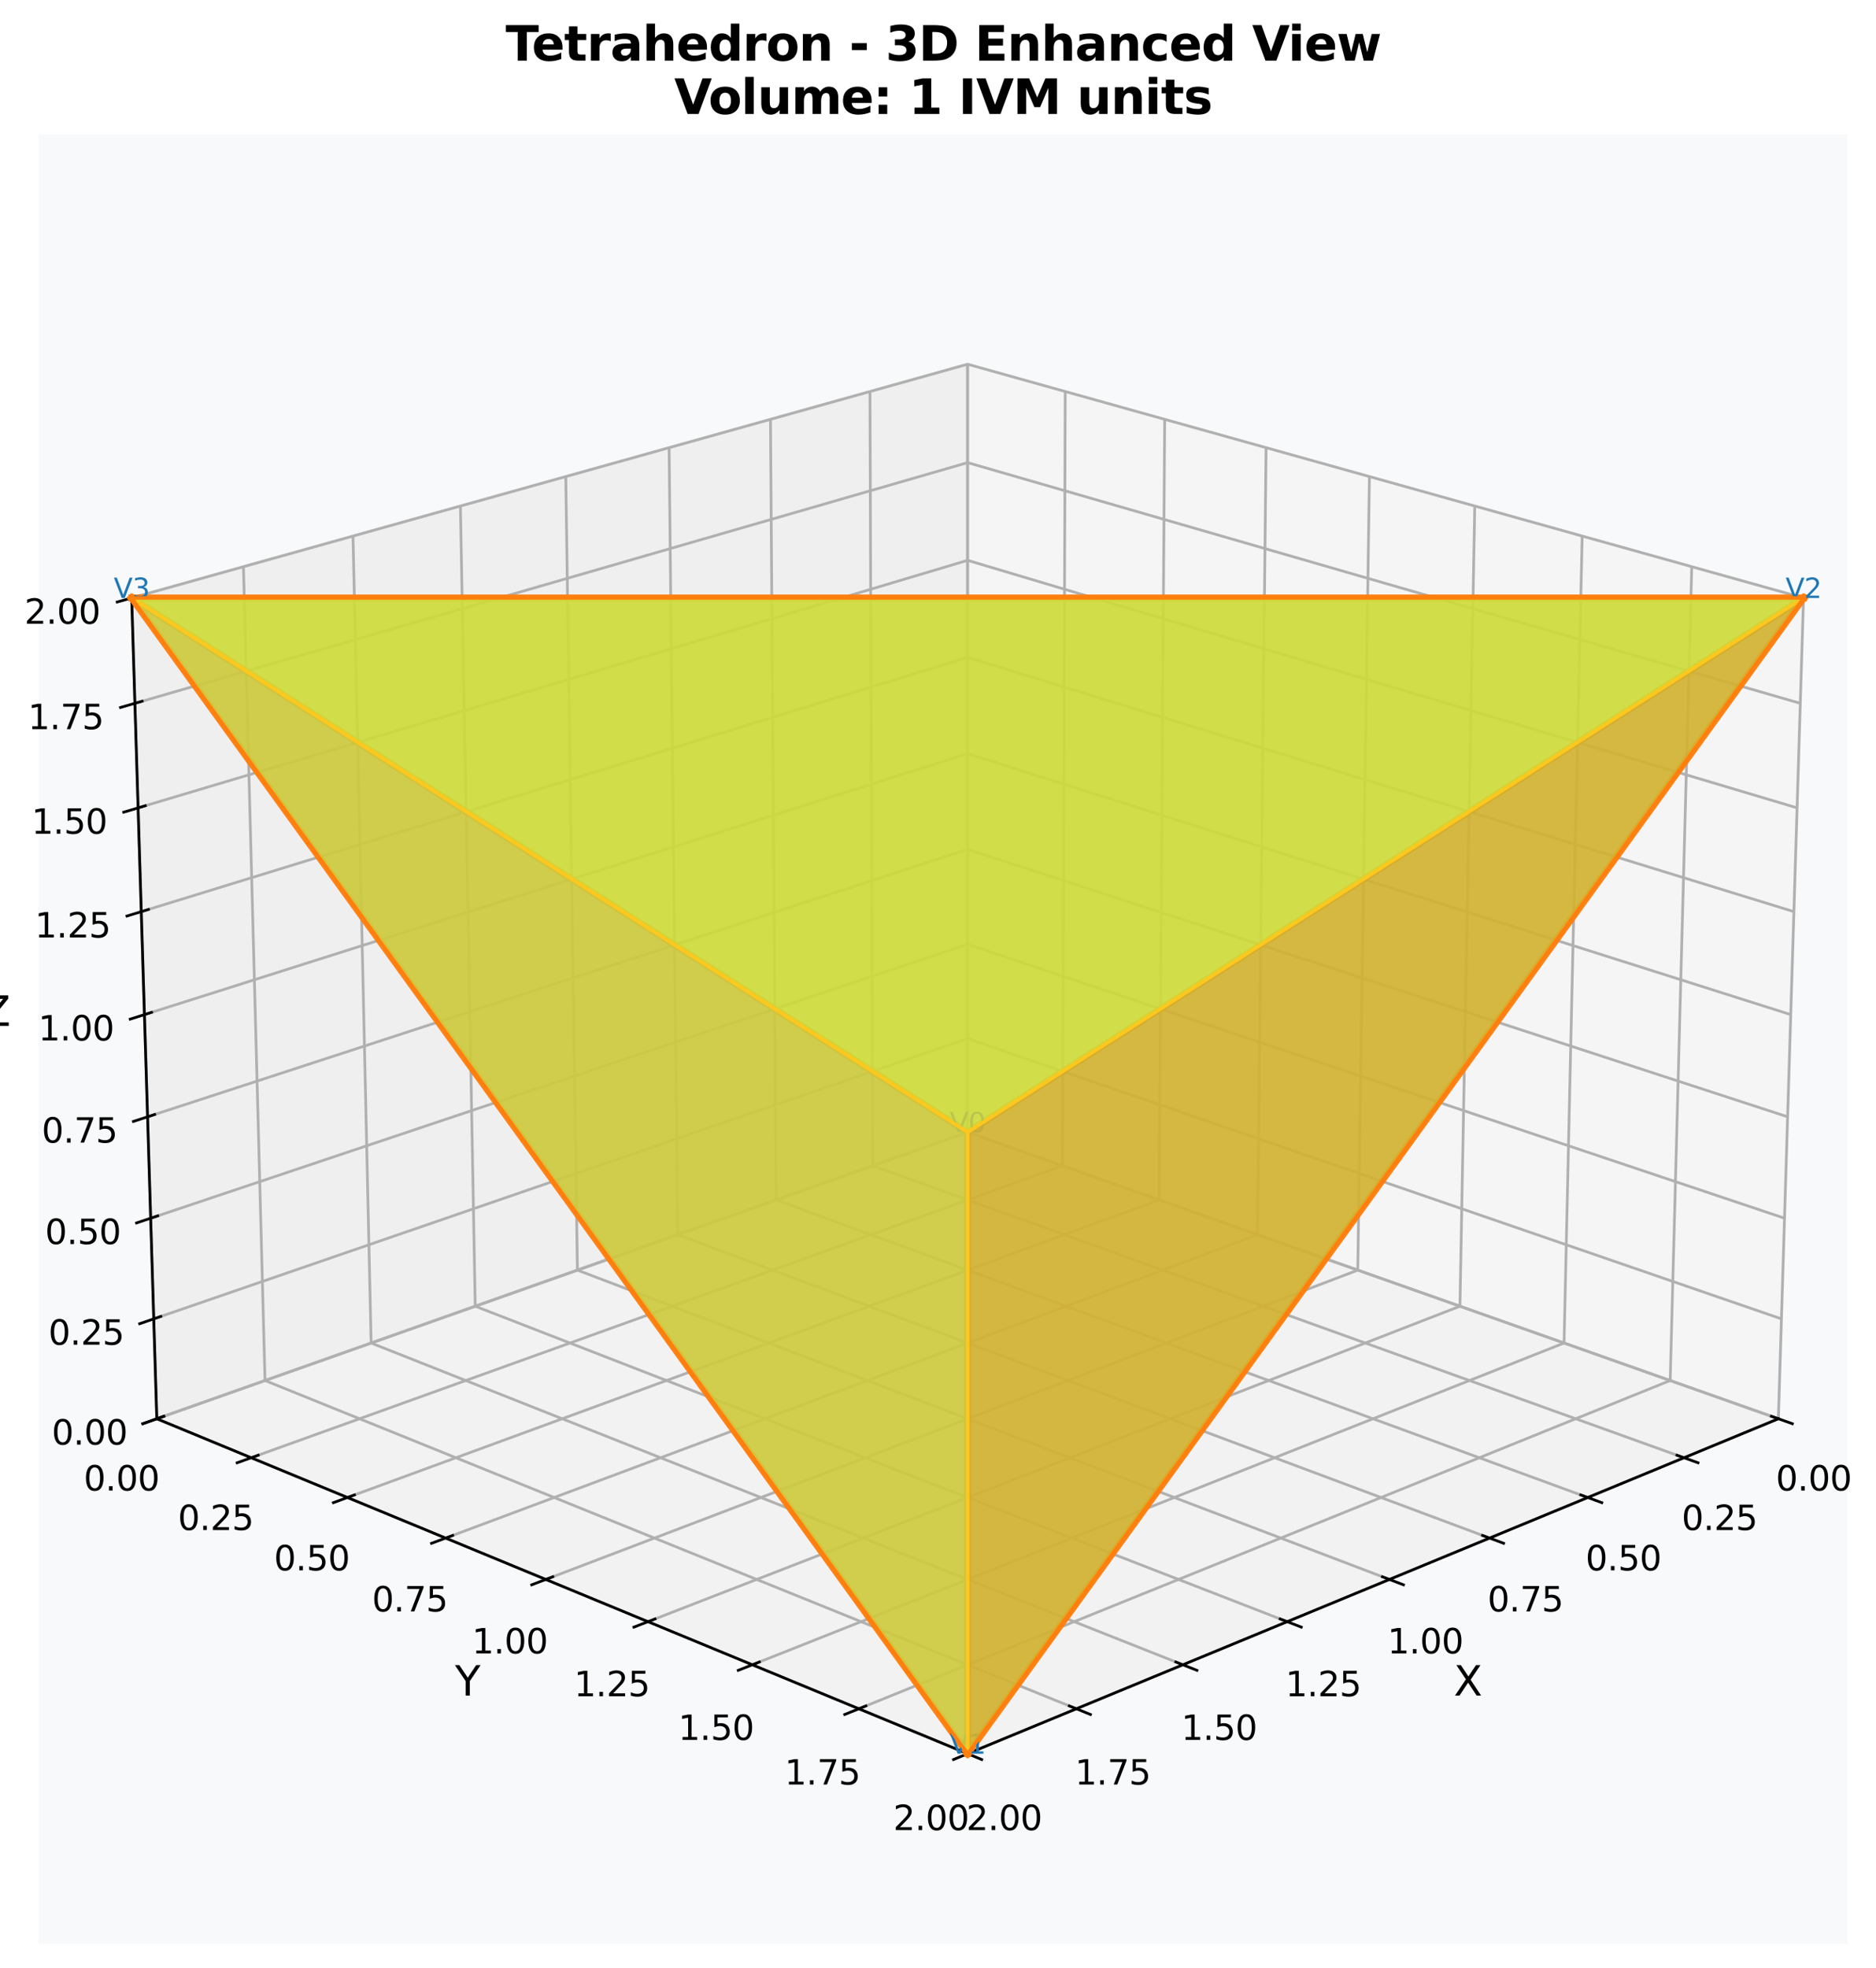 <?xml version="1.0" encoding="utf-8" standalone="no"?>
<!DOCTYPE svg PUBLIC "-//W3C//DTD SVG 1.1//EN"
  "http://www.w3.org/Graphics/SVG/1.1/DTD/svg11.dtd">
<svg xmlns:xlink="http://www.w3.org/1999/xlink" width="551.923pt" height="578.939pt" viewBox="0 0 551.923 578.939" xmlns="http://www.w3.org/2000/svg" version="1.1">
 <defs>
  <style type="text/css">*{stroke-linejoin: round; stroke-linecap: butt}</style>
 </defs>
 <g id="figure_1">
  <g id="patch_1">
   <path d="M 0 578.939 
L 551.923 578.939 
L 551.923 0 
L 0 0 
z
" style="fill: #ffffff"/>
  </g>
  <g id="patch_2">
   <path d="M 11.364 571.739 
L 543.588 571.739 
L 543.588 39.515 
L 11.364 39.515 
z
" style="fill: #f8f9fa"/>
  </g>
  <g id="pane3d_1">
   <g id="patch_3">
    <path d="M 284.668 333.028 
L 523.2 417.307 
L 530.597 175.876 
L 284.668 107.131 
" style="fill: #f2f2f2; opacity: 0.5; stroke: #f2f2f2; stroke-linejoin: miter"/>
   </g>
  </g>
  <g id="pane3d_2">
   <g id="patch_4">
    <path d="M 284.668 333.028 
L 46.135 417.307 
L 38.738 175.876 
L 284.668 107.131 
" style="fill: #e6e6e6; opacity: 0.5; stroke: #e6e6e6; stroke-linejoin: miter"/>
   </g>
  </g>
  <g id="pane3d_3">
   <g id="patch_5">
    <path d="M 284.668 333.028 
L 46.135 417.307 
L 284.668 515.827 
L 523.2 417.307 
" style="fill: #ececec; opacity: 0.5; stroke: #ececec; stroke-linejoin: miter"/>
   </g>
  </g>
  <g id="grid3d_1">
   <g id="Line3DCollection_1">
    <path d="M 523.2 417.307 
L 284.668 333.028 
L 284.668 107.131 
" style="fill: none; stroke: #b0b0b0; stroke-width: 0.8"/>
    <path d="M 495.436 428.774 
L 256.754 342.891 
L 255.945 115.16 
" style="fill: none; stroke: #b0b0b0; stroke-width: 0.8"/>
    <path d="M 467.121 440.469 
L 228.327 352.935 
L 226.679 123.34 
" style="fill: none; stroke: #b0b0b0; stroke-width: 0.8"/>
    <path d="M 438.237 452.399 
L 199.372 363.165 
L 196.853 131.678 
" style="fill: none; stroke: #b0b0b0; stroke-width: 0.8"/>
    <path d="M 408.769 464.57 
L 169.874 373.587 
L 166.451 140.176 
" style="fill: none; stroke: #b0b0b0; stroke-width: 0.8"/>
    <path d="M 378.696 476.991 
L 139.817 384.207 
L 135.457 148.84 
" style="fill: none; stroke: #b0b0b0; stroke-width: 0.8"/>
    <path d="M 348.002 489.668 
L 109.187 395.029 
L 103.852 157.675 
" style="fill: none; stroke: #b0b0b0; stroke-width: 0.8"/>
    <path d="M 316.666 502.611 
L 77.965 406.06 
L 71.619 166.685 
" style="fill: none; stroke: #b0b0b0; stroke-width: 0.8"/>
    <path d="M 284.668 515.827 
L 46.135 417.307 
L 38.738 175.876 
" style="fill: none; stroke: #b0b0b0; stroke-width: 0.8"/>
   </g>
  </g>
  <g id="grid3d_2">
   <g id="Line3DCollection_2">
    <path d="M 284.668 107.131 
L 284.668 333.028 
L 46.135 417.307 
" style="fill: none; stroke: #b0b0b0; stroke-width: 0.8"/>
    <path d="M 313.39 115.16 
L 312.581 342.891 
L 73.899 428.774 
" style="fill: none; stroke: #b0b0b0; stroke-width: 0.8"/>
    <path d="M 342.657 123.34 
L 341.009 352.935 
L 102.215 440.469 
" style="fill: none; stroke: #b0b0b0; stroke-width: 0.8"/>
    <path d="M 372.483 131.678 
L 369.964 363.165 
L 131.098 452.399 
" style="fill: none; stroke: #b0b0b0; stroke-width: 0.8"/>
    <path d="M 402.884 140.176 
L 399.462 373.587 
L 160.567 464.57 
" style="fill: none; stroke: #b0b0b0; stroke-width: 0.8"/>
    <path d="M 433.879 148.84 
L 429.518 384.207 
L 190.639 476.991 
" style="fill: none; stroke: #b0b0b0; stroke-width: 0.8"/>
    <path d="M 465.484 157.675 
L 460.149 395.029 
L 221.334 489.668 
" style="fill: none; stroke: #b0b0b0; stroke-width: 0.8"/>
    <path d="M 497.717 166.685 
L 491.371 406.06 
L 252.67 502.611 
" style="fill: none; stroke: #b0b0b0; stroke-width: 0.8"/>
    <path d="M 530.597 175.876 
L 523.2 417.307 
L 284.668 515.827 
" style="fill: none; stroke: #b0b0b0; stroke-width: 0.8"/>
   </g>
  </g>
  <g id="grid3d_3">
   <g id="Line3DCollection_3">
    <path d="M 46.135 417.307 
L 284.668 333.028 
L 523.2 417.307 
" style="fill: none; stroke: #b0b0b0; stroke-width: 0.8"/>
    <path d="M 45.235 387.925 
L 284.668 305.483 
L 524.1 387.925 
" style="fill: none; stroke: #b0b0b0; stroke-width: 0.8"/>
    <path d="M 44.328 358.321 
L 284.668 277.744 
L 525.007 358.321 
" style="fill: none; stroke: #b0b0b0; stroke-width: 0.8"/>
    <path d="M 43.414 328.492 
L 284.668 249.81 
L 525.921 328.492 
" style="fill: none; stroke: #b0b0b0; stroke-width: 0.8"/>
    <path d="M 42.493 298.435 
L 284.668 221.678 
L 526.842 298.435 
" style="fill: none; stroke: #b0b0b0; stroke-width: 0.8"/>
    <path d="M 41.565 268.147 
L 284.668 193.346 
L 527.77 268.147 
" style="fill: none; stroke: #b0b0b0; stroke-width: 0.8"/>
    <path d="M 40.63 237.627 
L 284.668 164.812 
L 528.705 237.627 
" style="fill: none; stroke: #b0b0b0; stroke-width: 0.8"/>
    <path d="M 39.688 206.871 
L 284.668 136.075 
L 529.648 206.871 
" style="fill: none; stroke: #b0b0b0; stroke-width: 0.8"/>
    <path d="M 38.738 175.876 
L 284.668 107.131 
L 530.597 175.876 
" style="fill: none; stroke: #b0b0b0; stroke-width: 0.8"/>
   </g>
  </g>
  <g id="axis3d_1">
   <g id="line2d_1">
    <path d="M 523.2 417.307 
L 284.668 515.827 
" style="fill: none; stroke: #000000; stroke-width: 0.8; stroke-linecap: square"/>
   </g>
   <g id="xtick_1">
    <g id="line2d_2">
     <path d="M 521.145 416.58 
L 527.319 418.762 
" style="fill: none; stroke: #000000; stroke-width: 0.8; stroke-linecap: square"/>
    </g>
    <g id="text_1">
     <!-- 0.00 -->
     <g transform="translate(522.457 438.415) scale(0.1 -0.1)">
      <defs>
       <path id="DejaVuSans-30" d="M 2034 4250 
Q 1547 4250 1301 3770 
Q 1056 3291 1056 2328 
Q 1056 1369 1301 889 
Q 1547 409 2034 409 
Q 2525 409 2770 889 
Q 3016 1369 3016 2328 
Q 3016 3291 2770 3770 
Q 2525 4250 2034 4250 
z
M 2034 4750 
Q 2819 4750 3233 4129 
Q 3647 3509 3647 2328 
Q 3647 1150 3233 529 
Q 2819 -91 2034 -91 
Q 1250 -91 836 529 
Q 422 1150 422 2328 
Q 422 3509 836 4129 
Q 1250 4750 2034 4750 
z
" transform="scale(0.016)"/>
       <path id="DejaVuSans-2e" d="M 684 794 
L 1344 794 
L 1344 0 
L 684 0 
L 684 794 
z
" transform="scale(0.016)"/>
      </defs>
      <use xlink:href="#DejaVuSans-30"/>
      <use xlink:href="#DejaVuSans-2e" transform="translate(63.623 0)"/>
      <use xlink:href="#DejaVuSans-30" transform="translate(95.41 0)"/>
      <use xlink:href="#DejaVuSans-30" transform="translate(159.033 0)"/>
     </g>
    </g>
   </g>
   <g id="xtick_2">
    <g id="line2d_3">
     <path d="M 493.378 428.033 
L 499.561 430.258 
" style="fill: none; stroke: #000000; stroke-width: 0.8; stroke-linecap: square"/>
    </g>
    <g id="text_2">
     <!-- 0.25 -->
     <g transform="translate(494.74 450.039) scale(0.1 -0.1)">
      <defs>
       <path id="DejaVuSans-32" d="M 1228 531 
L 3431 531 
L 3431 0 
L 469 0 
L 469 531 
Q 828 903 1448 1529 
Q 2069 2156 2228 2338 
Q 2531 2678 2651 2914 
Q 2772 3150 2772 3378 
Q 2772 3750 2511 3984 
Q 2250 4219 1831 4219 
Q 1534 4219 1204 4116 
Q 875 4013 500 3803 
L 500 4441 
Q 881 4594 1212 4672 
Q 1544 4750 1819 4750 
Q 2544 4750 2975 4387 
Q 3406 4025 3406 3419 
Q 3406 3131 3298 2873 
Q 3191 2616 2906 2266 
Q 2828 2175 2409 1742 
Q 1991 1309 1228 531 
z
" transform="scale(0.016)"/>
       <path id="DejaVuSans-35" d="M 691 4666 
L 3169 4666 
L 3169 4134 
L 1269 4134 
L 1269 2991 
Q 1406 3038 1543 3061 
Q 1681 3084 1819 3084 
Q 2600 3084 3056 2656 
Q 3513 2228 3513 1497 
Q 3513 744 3044 326 
Q 2575 -91 1722 -91 
Q 1428 -91 1123 -41 
Q 819 9 494 109 
L 494 744 
Q 775 591 1075 516 
Q 1375 441 1709 441 
Q 2250 441 2565 725 
Q 2881 1009 2881 1497 
Q 2881 1984 2565 2268 
Q 2250 2553 1709 2553 
Q 1456 2553 1204 2497 
Q 953 2441 691 2322 
L 691 4666 
z
" transform="scale(0.016)"/>
      </defs>
      <use xlink:href="#DejaVuSans-30"/>
      <use xlink:href="#DejaVuSans-2e" transform="translate(63.623 0)"/>
      <use xlink:href="#DejaVuSans-32" transform="translate(95.41 0)"/>
      <use xlink:href="#DejaVuSans-35" transform="translate(159.033 0)"/>
     </g>
    </g>
   </g>
   <g id="xtick_3">
    <g id="line2d_4">
     <path d="M 465.06 439.713 
L 471.251 441.983 
" style="fill: none; stroke: #000000; stroke-width: 0.8; stroke-linecap: square"/>
    </g>
    <g id="text_3">
     <!-- 0.50 -->
     <g transform="translate(466.471 461.894) scale(0.1 -0.1)">
      <use xlink:href="#DejaVuSans-30"/>
      <use xlink:href="#DejaVuSans-2e" transform="translate(63.623 0)"/>
      <use xlink:href="#DejaVuSans-35" transform="translate(95.41 0)"/>
      <use xlink:href="#DejaVuSans-30" transform="translate(159.033 0)"/>
     </g>
    </g>
   </g>
   <g id="xtick_4">
    <g id="line2d_5">
     <path d="M 436.174 451.628 
L 442.371 453.943 
" style="fill: none; stroke: #000000; stroke-width: 0.8; stroke-linecap: square"/>
    </g>
    <g id="text_4">
     <!-- 0.75 -->
     <g transform="translate(437.634 473.987) scale(0.1 -0.1)">
      <defs>
       <path id="DejaVuSans-37" d="M 525 4666 
L 3525 4666 
L 3525 4397 
L 1831 0 
L 1172 0 
L 2766 4134 
L 525 4134 
L 525 4666 
z
" transform="scale(0.016)"/>
      </defs>
      <use xlink:href="#DejaVuSans-30"/>
      <use xlink:href="#DejaVuSans-2e" transform="translate(63.623 0)"/>
      <use xlink:href="#DejaVuSans-37" transform="translate(95.41 0)"/>
      <use xlink:href="#DejaVuSans-35" transform="translate(159.033 0)"/>
     </g>
    </g>
   </g>
   <g id="xtick_5">
    <g id="line2d_6">
     <path d="M 406.704 463.784 
L 412.906 466.146 
" style="fill: none; stroke: #000000; stroke-width: 0.8; stroke-linecap: square"/>
    </g>
    <g id="text_5">
     <!-- 1.00 -->
     <g transform="translate(408.211 486.325) scale(0.1 -0.1)">
      <defs>
       <path id="DejaVuSans-31" d="M 794 531 
L 1825 531 
L 1825 4091 
L 703 3866 
L 703 4441 
L 1819 4666 
L 2450 4666 
L 2450 531 
L 3481 531 
L 3481 0 
L 794 0 
L 794 531 
z
" transform="scale(0.016)"/>
      </defs>
      <use xlink:href="#DejaVuSans-31"/>
      <use xlink:href="#DejaVuSans-2e" transform="translate(63.623 0)"/>
      <use xlink:href="#DejaVuSans-30" transform="translate(95.41 0)"/>
      <use xlink:href="#DejaVuSans-30" transform="translate(159.033 0)"/>
     </g>
    </g>
   </g>
   <g id="xtick_6">
    <g id="line2d_7">
     <path d="M 376.63 476.188 
L 382.837 478.599 
" style="fill: none; stroke: #000000; stroke-width: 0.8; stroke-linecap: square"/>
    </g>
    <g id="text_6">
     <!-- 1.25 -->
     <g transform="translate(378.184 498.917) scale(0.1 -0.1)">
      <use xlink:href="#DejaVuSans-31"/>
      <use xlink:href="#DejaVuSans-2e" transform="translate(63.623 0)"/>
      <use xlink:href="#DejaVuSans-32" transform="translate(95.41 0)"/>
      <use xlink:href="#DejaVuSans-35" transform="translate(159.033 0)"/>
     </g>
    </g>
   </g>
   <g id="xtick_7">
    <g id="line2d_8">
     <path d="M 345.935 488.849 
L 352.145 491.31 
" style="fill: none; stroke: #000000; stroke-width: 0.8; stroke-linecap: square"/>
    </g>
    <g id="text_7">
     <!-- 1.50 -->
     <g transform="translate(347.535 511.77) scale(0.1 -0.1)">
      <use xlink:href="#DejaVuSans-31"/>
      <use xlink:href="#DejaVuSans-2e" transform="translate(63.623 0)"/>
      <use xlink:href="#DejaVuSans-35" transform="translate(95.41 0)"/>
      <use xlink:href="#DejaVuSans-30" transform="translate(159.033 0)"/>
     </g>
    </g>
   </g>
   <g id="xtick_8">
    <g id="line2d_9">
     <path d="M 314.598 501.775 
L 320.81 504.287 
" style="fill: none; stroke: #000000; stroke-width: 0.8; stroke-linecap: square"/>
    </g>
    <g id="text_8">
     <!-- 1.75 -->
     <g transform="translate(316.244 524.893) scale(0.1 -0.1)">
      <use xlink:href="#DejaVuSans-31"/>
      <use xlink:href="#DejaVuSans-2e" transform="translate(63.623 0)"/>
      <use xlink:href="#DejaVuSans-37" transform="translate(95.41 0)"/>
      <use xlink:href="#DejaVuSans-35" transform="translate(159.033 0)"/>
     </g>
    </g>
   </g>
   <g id="xtick_9">
    <g id="line2d_10">
     <path d="M 282.6 514.973 
L 288.812 517.539 
" style="fill: none; stroke: #000000; stroke-width: 0.8; stroke-linecap: square"/>
    </g>
    <g id="text_9">
     <!-- 2.00 -->
     <g transform="translate(284.29 538.293) scale(0.1 -0.1)">
      <use xlink:href="#DejaVuSans-32"/>
      <use xlink:href="#DejaVuSans-2e" transform="translate(63.623 0)"/>
      <use xlink:href="#DejaVuSans-30" transform="translate(95.41 0)"/>
      <use xlink:href="#DejaVuSans-30" transform="translate(159.033 0)"/>
     </g>
    </g>
   </g>
   <g id="text_10">
    <!-- X -->
    <g transform="translate(427.704 498.732) scale(0.12 -0.12)">
     <defs>
      <path id="DejaVuSans-58" d="M 403 4666 
L 1081 4666 
L 2241 2931 
L 3406 4666 
L 4084 4666 
L 2584 2425 
L 4184 0 
L 3506 0 
L 2194 1984 
L 872 0 
L 191 0 
L 1856 2491 
L 403 4666 
z
" transform="scale(0.016)"/>
     </defs>
     <use xlink:href="#DejaVuSans-58"/>
    </g>
   </g>
  </g>
  <g id="axis3d_2">
   <g id="line2d_11">
    <path d="M 46.135 417.307 
L 284.668 515.827 
" style="fill: none; stroke: #000000; stroke-width: 0.8; stroke-linecap: square"/>
   </g>
   <g id="xtick_10">
    <g id="line2d_12">
     <path d="M 48.191 416.58 
L 42.016 418.762 
" style="fill: none; stroke: #000000; stroke-width: 0.8; stroke-linecap: square"/>
    </g>
    <g id="text_11">
     <!-- 0.00 -->
     <g transform="translate(24.613 438.415) scale(0.1 -0.1)">
      <use xlink:href="#DejaVuSans-30"/>
      <use xlink:href="#DejaVuSans-2e" transform="translate(63.623 0)"/>
      <use xlink:href="#DejaVuSans-30" transform="translate(95.41 0)"/>
      <use xlink:href="#DejaVuSans-30" transform="translate(159.033 0)"/>
     </g>
    </g>
   </g>
   <g id="xtick_11">
    <g id="line2d_13">
     <path d="M 75.958 428.033 
L 69.775 430.258 
" style="fill: none; stroke: #000000; stroke-width: 0.8; stroke-linecap: square"/>
    </g>
    <g id="text_12">
     <!-- 0.25 -->
     <g transform="translate(52.33 450.039) scale(0.1 -0.1)">
      <use xlink:href="#DejaVuSans-30"/>
      <use xlink:href="#DejaVuSans-2e" transform="translate(63.623 0)"/>
      <use xlink:href="#DejaVuSans-32" transform="translate(95.41 0)"/>
      <use xlink:href="#DejaVuSans-35" transform="translate(159.033 0)"/>
     </g>
    </g>
   </g>
   <g id="xtick_12">
    <g id="line2d_14">
     <path d="M 104.275 439.713 
L 98.085 441.983 
" style="fill: none; stroke: #000000; stroke-width: 0.8; stroke-linecap: square"/>
    </g>
    <g id="text_13">
     <!-- 0.50 -->
     <g transform="translate(80.599 461.894) scale(0.1 -0.1)">
      <use xlink:href="#DejaVuSans-30"/>
      <use xlink:href="#DejaVuSans-2e" transform="translate(63.623 0)"/>
      <use xlink:href="#DejaVuSans-35" transform="translate(95.41 0)"/>
      <use xlink:href="#DejaVuSans-30" transform="translate(159.033 0)"/>
     </g>
    </g>
   </g>
   <g id="xtick_13">
    <g id="line2d_15">
     <path d="M 133.161 451.628 
L 126.964 453.943 
" style="fill: none; stroke: #000000; stroke-width: 0.8; stroke-linecap: square"/>
    </g>
    <g id="text_14">
     <!-- 0.75 -->
     <g transform="translate(109.436 473.987) scale(0.1 -0.1)">
      <use xlink:href="#DejaVuSans-30"/>
      <use xlink:href="#DejaVuSans-2e" transform="translate(63.623 0)"/>
      <use xlink:href="#DejaVuSans-37" transform="translate(95.41 0)"/>
      <use xlink:href="#DejaVuSans-35" transform="translate(159.033 0)"/>
     </g>
    </g>
   </g>
   <g id="xtick_14">
    <g id="line2d_16">
     <path d="M 162.632 463.784 
L 156.429 466.146 
" style="fill: none; stroke: #000000; stroke-width: 0.8; stroke-linecap: square"/>
    </g>
    <g id="text_15">
     <!-- 1.00 -->
     <g transform="translate(138.859 486.325) scale(0.1 -0.1)">
      <use xlink:href="#DejaVuSans-31"/>
      <use xlink:href="#DejaVuSans-2e" transform="translate(63.623 0)"/>
      <use xlink:href="#DejaVuSans-30" transform="translate(95.41 0)"/>
      <use xlink:href="#DejaVuSans-30" transform="translate(159.033 0)"/>
     </g>
    </g>
   </g>
   <g id="xtick_15">
    <g id="line2d_17">
     <path d="M 192.706 476.188 
L 186.499 478.599 
" style="fill: none; stroke: #000000; stroke-width: 0.8; stroke-linecap: square"/>
    </g>
    <g id="text_16">
     <!-- 1.25 -->
     <g transform="translate(168.886 498.917) scale(0.1 -0.1)">
      <use xlink:href="#DejaVuSans-31"/>
      <use xlink:href="#DejaVuSans-2e" transform="translate(63.623 0)"/>
      <use xlink:href="#DejaVuSans-32" transform="translate(95.41 0)"/>
      <use xlink:href="#DejaVuSans-35" transform="translate(159.033 0)"/>
     </g>
    </g>
   </g>
   <g id="xtick_16">
    <g id="line2d_18">
     <path d="M 223.401 488.849 
L 217.191 491.31 
" style="fill: none; stroke: #000000; stroke-width: 0.8; stroke-linecap: square"/>
    </g>
    <g id="text_17">
     <!-- 1.50 -->
     <g transform="translate(199.535 511.77) scale(0.1 -0.1)">
      <use xlink:href="#DejaVuSans-31"/>
      <use xlink:href="#DejaVuSans-2e" transform="translate(63.623 0)"/>
      <use xlink:href="#DejaVuSans-35" transform="translate(95.41 0)"/>
      <use xlink:href="#DejaVuSans-30" transform="translate(159.033 0)"/>
     </g>
    </g>
   </g>
   <g id="xtick_17">
    <g id="line2d_19">
     <path d="M 254.738 501.775 
L 248.526 504.287 
" style="fill: none; stroke: #000000; stroke-width: 0.8; stroke-linecap: square"/>
    </g>
    <g id="text_18">
     <!-- 1.75 -->
     <g transform="translate(230.826 524.893) scale(0.1 -0.1)">
      <use xlink:href="#DejaVuSans-31"/>
      <use xlink:href="#DejaVuSans-2e" transform="translate(63.623 0)"/>
      <use xlink:href="#DejaVuSans-37" transform="translate(95.41 0)"/>
      <use xlink:href="#DejaVuSans-35" transform="translate(159.033 0)"/>
     </g>
    </g>
   </g>
   <g id="xtick_18">
    <g id="line2d_20">
     <path d="M 286.736 514.973 
L 280.523 517.539 
" style="fill: none; stroke: #000000; stroke-width: 0.8; stroke-linecap: square"/>
    </g>
    <g id="text_19">
     <!-- 2.00 -->
     <g transform="translate(262.78 538.293) scale(0.1 -0.1)">
      <use xlink:href="#DejaVuSans-32"/>
      <use xlink:href="#DejaVuSans-2e" transform="translate(63.623 0)"/>
      <use xlink:href="#DejaVuSans-30" transform="translate(95.41 0)"/>
      <use xlink:href="#DejaVuSans-30" transform="translate(159.033 0)"/>
     </g>
    </g>
   </g>
   <g id="text_20">
    <!-- Y -->
    <g transform="translate(133.857 498.732) scale(0.12 -0.12)">
     <defs>
      <path id="DejaVuSans-59" d="M -13 4666 
L 666 4666 
L 1959 2747 
L 3244 4666 
L 3922 4666 
L 2272 2222 
L 2272 0 
L 1638 0 
L 1638 2222 
L -13 4666 
z
" transform="scale(0.016)"/>
     </defs>
     <use xlink:href="#DejaVuSans-59"/>
    </g>
   </g>
  </g>
  <g id="axis3d_3">
   <g id="line2d_21">
    <path d="M 46.135 417.307 
L 38.738 175.876 
" style="fill: none; stroke: #000000; stroke-width: 0.8; stroke-linecap: square"/>
   </g>
   <g id="xtick_19">
    <g id="line2d_22">
     <path d="M 48.191 416.58 
L 42.016 418.762 
" style="fill: none; stroke: #000000; stroke-width: 0.8; stroke-linecap: square"/>
    </g>
    <g id="text_21">
     <!-- 0.00 -->
     <g transform="translate(15.211 424.905) scale(0.1 -0.1)">
      <use xlink:href="#DejaVuSans-30"/>
      <use xlink:href="#DejaVuSans-2e" transform="translate(63.623 0)"/>
      <use xlink:href="#DejaVuSans-30" transform="translate(95.41 0)"/>
      <use xlink:href="#DejaVuSans-30" transform="translate(159.033 0)"/>
     </g>
    </g>
   </g>
   <g id="xtick_20">
    <g id="line2d_23">
     <path d="M 47.299 387.214 
L 41.099 389.349 
" style="fill: none; stroke: #000000; stroke-width: 0.8; stroke-linecap: square"/>
    </g>
    <g id="text_22">
     <!-- 0.25 -->
     <g transform="translate(14.236 395.523) scale(0.1 -0.1)">
      <use xlink:href="#DejaVuSans-30"/>
      <use xlink:href="#DejaVuSans-2e" transform="translate(63.623 0)"/>
      <use xlink:href="#DejaVuSans-32" transform="translate(95.41 0)"/>
      <use xlink:href="#DejaVuSans-35" transform="translate(159.033 0)"/>
     </g>
    </g>
   </g>
   <g id="xtick_21">
    <g id="line2d_24">
     <path d="M 46.4 357.626 
L 40.176 359.713 
" style="fill: none; stroke: #000000; stroke-width: 0.8; stroke-linecap: square"/>
    </g>
    <g id="text_23">
     <!-- 0.50 -->
     <g transform="translate(13.254 365.919) scale(0.1 -0.1)">
      <use xlink:href="#DejaVuSans-30"/>
      <use xlink:href="#DejaVuSans-2e" transform="translate(63.623 0)"/>
      <use xlink:href="#DejaVuSans-35" transform="translate(95.41 0)"/>
      <use xlink:href="#DejaVuSans-30" transform="translate(159.033 0)"/>
     </g>
    </g>
   </g>
   <g id="xtick_22">
    <g id="line2d_25">
     <path d="M 45.495 327.813 
L 39.245 329.851 
" style="fill: none; stroke: #000000; stroke-width: 0.8; stroke-linecap: square"/>
    </g>
    <g id="text_24">
     <!-- 0.75 -->
     <g transform="translate(12.264 336.09) scale(0.1 -0.1)">
      <use xlink:href="#DejaVuSans-30"/>
      <use xlink:href="#DejaVuSans-2e" transform="translate(63.623 0)"/>
      <use xlink:href="#DejaVuSans-37" transform="translate(95.41 0)"/>
      <use xlink:href="#DejaVuSans-35" transform="translate(159.033 0)"/>
     </g>
    </g>
   </g>
   <g id="xtick_23">
    <g id="line2d_26">
     <path d="M 44.583 297.772 
L 38.307 299.761 
" style="fill: none; stroke: #000000; stroke-width: 0.8; stroke-linecap: square"/>
    </g>
    <g id="text_25">
     <!-- 1.00 -->
     <g transform="translate(11.267 306.033) scale(0.1 -0.1)">
      <use xlink:href="#DejaVuSans-31"/>
      <use xlink:href="#DejaVuSans-2e" transform="translate(63.623 0)"/>
      <use xlink:href="#DejaVuSans-30" transform="translate(95.41 0)"/>
      <use xlink:href="#DejaVuSans-30" transform="translate(159.033 0)"/>
     </g>
    </g>
   </g>
   <g id="xtick_24">
    <g id="line2d_27">
     <path d="M 43.663 267.502 
L 37.361 269.441 
" style="fill: none; stroke: #000000; stroke-width: 0.8; stroke-linecap: square"/>
    </g>
    <g id="text_26">
     <!-- 1.25 -->
     <g transform="translate(10.262 275.746) scale(0.1 -0.1)">
      <use xlink:href="#DejaVuSans-31"/>
      <use xlink:href="#DejaVuSans-2e" transform="translate(63.623 0)"/>
      <use xlink:href="#DejaVuSans-32" transform="translate(95.41 0)"/>
      <use xlink:href="#DejaVuSans-35" transform="translate(159.033 0)"/>
     </g>
    </g>
   </g>
   <g id="xtick_25">
    <g id="line2d_28">
     <path d="M 42.737 236.998 
L 36.409 238.886 
" style="fill: none; stroke: #000000; stroke-width: 0.8; stroke-linecap: square"/>
    </g>
    <g id="text_27">
     <!-- 1.50 -->
     <g transform="translate(9.249 245.225) scale(0.1 -0.1)">
      <use xlink:href="#DejaVuSans-31"/>
      <use xlink:href="#DejaVuSans-2e" transform="translate(63.623 0)"/>
      <use xlink:href="#DejaVuSans-35" transform="translate(95.41 0)"/>
      <use xlink:href="#DejaVuSans-30" transform="translate(159.033 0)"/>
     </g>
    </g>
   </g>
   <g id="xtick_26">
    <g id="line2d_29">
     <path d="M 41.803 206.259 
L 35.449 208.096 
" style="fill: none; stroke: #000000; stroke-width: 0.8; stroke-linecap: square"/>
    </g>
    <g id="text_28">
     <!-- 1.75 -->
     <g transform="translate(8.228 214.469) scale(0.1 -0.1)">
      <use xlink:href="#DejaVuSans-31"/>
      <use xlink:href="#DejaVuSans-2e" transform="translate(63.623 0)"/>
      <use xlink:href="#DejaVuSans-37" transform="translate(95.41 0)"/>
      <use xlink:href="#DejaVuSans-35" transform="translate(159.033 0)"/>
     </g>
    </g>
   </g>
   <g id="xtick_27">
    <g id="line2d_30">
     <path d="M 40.862 175.282 
L 34.482 177.066 
" style="fill: none; stroke: #000000; stroke-width: 0.8; stroke-linecap: square"/>
    </g>
    <g id="text_29">
     <!-- 2.00 -->
     <g transform="translate(7.2 183.475) scale(0.1 -0.1)">
      <use xlink:href="#DejaVuSans-32"/>
      <use xlink:href="#DejaVuSans-2e" transform="translate(63.623 0)"/>
      <use xlink:href="#DejaVuSans-30" transform="translate(95.41 0)"/>
      <use xlink:href="#DejaVuSans-30" transform="translate(159.033 0)"/>
     </g>
    </g>
   </g>
   <g id="text_30">
    <!-- Z -->
    <g transform="translate(-5.299 301.746) scale(0.12 -0.12)">
     <defs>
      <path id="DejaVuSans-5a" d="M 359 4666 
L 4025 4666 
L 4025 4184 
L 1075 531 
L 4097 531 
L 4097 0 
L 288 0 
L 288 481 
L 3238 4134 
L 359 4134 
L 359 4666 
z
" transform="scale(0.016)"/>
     </defs>
     <use xlink:href="#DejaVuSans-5a"/>
    </g>
   </g>
  </g>
  <g id="axes_1">
   <g id="line2d_31">
    <path d="M 284.668 333.028 
L 284.668 515.827 
" clip-path="url(#p34aa3899af)" style="fill: none; stroke: #ff7f0e; stroke-opacity: 0.8; stroke-width: 2; stroke-linecap: square"/>
   </g>
   <g id="line2d_32">
    <path d="M 284.668 515.827 
L 530.597 175.876 
" clip-path="url(#p34aa3899af)" style="fill: none; stroke: #ff7f0e; stroke-opacity: 0.8; stroke-width: 2; stroke-linecap: square"/>
   </g>
   <g id="line2d_33">
    <path d="M 530.597 175.876 
L 284.668 333.028 
" clip-path="url(#p34aa3899af)" style="fill: none; stroke: #ff7f0e; stroke-opacity: 0.8; stroke-width: 2; stroke-linecap: square"/>
   </g>
   <g id="line2d_34">
    <path d="M 284.668 333.028 
L 284.668 515.827 
" clip-path="url(#p34aa3899af)" style="fill: none; stroke: #ff7f0e; stroke-opacity: 0.8; stroke-width: 2; stroke-linecap: square"/>
   </g>
   <g id="line2d_35">
    <path d="M 284.668 515.827 
L 38.738 175.876 
" clip-path="url(#p34aa3899af)" style="fill: none; stroke: #ff7f0e; stroke-opacity: 0.8; stroke-width: 2; stroke-linecap: square"/>
   </g>
   <g id="line2d_36">
    <path d="M 38.738 175.876 
L 284.668 333.028 
" clip-path="url(#p34aa3899af)" style="fill: none; stroke: #ff7f0e; stroke-opacity: 0.8; stroke-width: 2; stroke-linecap: square"/>
   </g>
   <g id="line2d_37">
    <path d="M 284.668 333.028 
L 530.597 175.876 
" clip-path="url(#p34aa3899af)" style="fill: none; stroke: #ff7f0e; stroke-opacity: 0.8; stroke-width: 2; stroke-linecap: square"/>
   </g>
   <g id="line2d_38">
    <path d="M 530.597 175.876 
L 38.738 175.876 
" clip-path="url(#p34aa3899af)" style="fill: none; stroke: #ff7f0e; stroke-opacity: 0.8; stroke-width: 2; stroke-linecap: square"/>
   </g>
   <g id="line2d_39">
    <path d="M 38.738 175.876 
L 284.668 333.028 
" clip-path="url(#p34aa3899af)" style="fill: none; stroke: #ff7f0e; stroke-opacity: 0.8; stroke-width: 2; stroke-linecap: square"/>
   </g>
   <g id="line2d_40">
    <path d="M 284.668 515.827 
L 530.597 175.876 
" clip-path="url(#p34aa3899af)" style="fill: none; stroke: #ff7f0e; stroke-opacity: 0.8; stroke-width: 2; stroke-linecap: square"/>
   </g>
   <g id="line2d_41">
    <path d="M 530.597 175.876 
L 38.738 175.876 
" clip-path="url(#p34aa3899af)" style="fill: none; stroke: #ff7f0e; stroke-opacity: 0.8; stroke-width: 2; stroke-linecap: square"/>
   </g>
   <g id="line2d_42">
    <path d="M 38.738 175.876 
L 284.668 515.827 
" clip-path="url(#p34aa3899af)" style="fill: none; stroke: #ff7f0e; stroke-opacity: 0.8; stroke-width: 2; stroke-linecap: square"/>
   </g>
   <g id="Poly3DCollection_1">
    <defs>
     <path id="m484c4618c8" d="M 284.668 -245.91 
L 530.597 -403.063 
L 38.738 -403.063 
z
" style="stroke: #ff7f0e"/>
    </defs>
    <g clip-path="url(#p34aa3899af)">
     <use xlink:href="#m484c4618c8" x="0" y="578.939" style="fill: #35b779; fill-opacity: 0.7; stroke: #ff7f0e"/>
    </g>
   </g>
   <g id="text_31">
    <!-- V0 -->
    <g style="fill: #1f77b4" transform="translate(279.387 333.028) scale(0.08 -0.08)">
     <defs>
      <path id="DejaVuSans-56" d="M 1831 0 
L 50 4666 
L 709 4666 
L 2188 738 
L 3669 4666 
L 4325 4666 
L 2547 0 
L 1831 0 
z
" transform="scale(0.016)"/>
     </defs>
     <use xlink:href="#DejaVuSans-56"/>
     <use xlink:href="#DejaVuSans-30" transform="translate(68.408 0)"/>
    </g>
   </g>
   <g id="text_32">
    <!-- V1 -->
    <g style="fill: #1f77b4" transform="translate(279.387 515.827) scale(0.08 -0.08)">
     <use xlink:href="#DejaVuSans-56"/>
     <use xlink:href="#DejaVuSans-31" transform="translate(68.408 0)"/>
    </g>
   </g>
   <g id="text_33">
    <!-- V2 -->
    <g style="fill: #1f77b4" transform="translate(525.316 175.876) scale(0.08 -0.08)">
     <use xlink:href="#DejaVuSans-56"/>
     <use xlink:href="#DejaVuSans-32" transform="translate(68.408 0)"/>
    </g>
   </g>
   <g id="text_34">
    <!-- V3 -->
    <g style="fill: #1f77b4" transform="translate(33.457 175.876) scale(0.08 -0.08)">
     <defs>
      <path id="DejaVuSans-33" d="M 2597 2516 
Q 3050 2419 3304 2112 
Q 3559 1806 3559 1356 
Q 3559 666 3084 287 
Q 2609 -91 1734 -91 
Q 1441 -91 1130 -33 
Q 819 25 488 141 
L 488 750 
Q 750 597 1062 519 
Q 1375 441 1716 441 
Q 2309 441 2620 675 
Q 2931 909 2931 1356 
Q 2931 1769 2642 2001 
Q 2353 2234 1838 2234 
L 1294 2234 
L 1294 2753 
L 1863 2753 
Q 2328 2753 2575 2939 
Q 2822 3125 2822 3475 
Q 2822 3834 2567 4026 
Q 2313 4219 1838 4219 
Q 1578 4219 1281 4162 
Q 984 4106 628 3988 
L 628 4550 
Q 988 4650 1302 4700 
Q 1616 4750 1894 4750 
Q 2613 4750 3031 4423 
Q 3450 4097 3450 3541 
Q 3450 3153 3228 2886 
Q 3006 2619 2597 2516 
z
" transform="scale(0.016)"/>
     </defs>
     <use xlink:href="#DejaVuSans-56"/>
     <use xlink:href="#DejaVuSans-33" transform="translate(68.408 0)"/>
    </g>
   </g>
   <g id="text_35">
    <!-- Tetrahedron - 3D Enhanced View -->
    <g transform="translate(148.765 17.838) scale(0.14 -0.14)">
     <defs>
      <path id="DejaVuSans-Bold-54" d="M 31 4666 
L 4331 4666 
L 4331 3756 
L 2784 3756 
L 2784 0 
L 1581 0 
L 1581 3756 
L 31 3756 
L 31 4666 
z
" transform="scale(0.016)"/>
      <path id="DejaVuSans-Bold-65" d="M 4031 1759 
L 4031 1441 
L 1416 1441 
Q 1456 1047 1700 850 
Q 1944 653 2381 653 
Q 2734 653 3104 758 
Q 3475 863 3866 1075 
L 3866 213 
Q 3469 63 3072 -14 
Q 2675 -91 2278 -91 
Q 1328 -91 801 392 
Q 275 875 275 1747 
Q 275 2603 792 3093 
Q 1309 3584 2216 3584 
Q 3041 3584 3536 3087 
Q 4031 2591 4031 1759 
z
M 2881 2131 
Q 2881 2450 2695 2645 
Q 2509 2841 2209 2841 
Q 1884 2841 1681 2658 
Q 1478 2475 1428 2131 
L 2881 2131 
z
" transform="scale(0.016)"/>
      <path id="DejaVuSans-Bold-74" d="M 1759 4494 
L 1759 3500 
L 2913 3500 
L 2913 2700 
L 1759 2700 
L 1759 1216 
Q 1759 972 1856 886 
Q 1953 800 2241 800 
L 2816 800 
L 2816 0 
L 1856 0 
Q 1194 0 917 276 
Q 641 553 641 1216 
L 641 2700 
L 84 2700 
L 84 3500 
L 641 3500 
L 641 4494 
L 1759 4494 
z
" transform="scale(0.016)"/>
      <path id="DejaVuSans-Bold-72" d="M 3138 2547 
Q 2991 2616 2845 2648 
Q 2700 2681 2553 2681 
Q 2122 2681 1889 2404 
Q 1656 2128 1656 1613 
L 1656 0 
L 538 0 
L 538 3500 
L 1656 3500 
L 1656 2925 
Q 1872 3269 2151 3426 
Q 2431 3584 2822 3584 
Q 2878 3584 2943 3579 
Q 3009 3575 3134 3559 
L 3138 2547 
z
" transform="scale(0.016)"/>
      <path id="DejaVuSans-Bold-61" d="M 2106 1575 
Q 1756 1575 1579 1456 
Q 1403 1338 1403 1106 
Q 1403 894 1545 773 
Q 1688 653 1941 653 
Q 2256 653 2472 879 
Q 2688 1106 2688 1447 
L 2688 1575 
L 2106 1575 
z
M 3816 1997 
L 3816 0 
L 2688 0 
L 2688 519 
Q 2463 200 2181 54 
Q 1900 -91 1497 -91 
Q 953 -91 614 226 
Q 275 544 275 1050 
Q 275 1666 698 1953 
Q 1122 2241 2028 2241 
L 2688 2241 
L 2688 2328 
Q 2688 2594 2478 2717 
Q 2269 2841 1825 2841 
Q 1466 2841 1156 2769 
Q 847 2697 581 2553 
L 581 3406 
Q 941 3494 1303 3539 
Q 1666 3584 2028 3584 
Q 2975 3584 3395 3211 
Q 3816 2838 3816 1997 
z
" transform="scale(0.016)"/>
      <path id="DejaVuSans-Bold-68" d="M 4056 2131 
L 4056 0 
L 2931 0 
L 2931 347 
L 2931 1625 
Q 2931 2084 2911 2256 
Q 2891 2428 2841 2509 
Q 2775 2619 2662 2680 
Q 2550 2741 2406 2741 
Q 2056 2741 1856 2470 
Q 1656 2200 1656 1722 
L 1656 0 
L 538 0 
L 538 4863 
L 1656 4863 
L 1656 2988 
Q 1909 3294 2193 3439 
Q 2478 3584 2822 3584 
Q 3428 3584 3742 3212 
Q 4056 2841 4056 2131 
z
" transform="scale(0.016)"/>
      <path id="DejaVuSans-Bold-64" d="M 2919 2988 
L 2919 4863 
L 4044 4863 
L 4044 0 
L 2919 0 
L 2919 506 
Q 2688 197 2409 53 
Q 2131 -91 1766 -91 
Q 1119 -91 703 423 
Q 288 938 288 1747 
Q 288 2556 703 3070 
Q 1119 3584 1766 3584 
Q 2128 3584 2408 3439 
Q 2688 3294 2919 2988 
z
M 2181 722 
Q 2541 722 2730 984 
Q 2919 1247 2919 1747 
Q 2919 2247 2730 2509 
Q 2541 2772 2181 2772 
Q 1825 2772 1636 2509 
Q 1447 2247 1447 1747 
Q 1447 1247 1636 984 
Q 1825 722 2181 722 
z
" transform="scale(0.016)"/>
      <path id="DejaVuSans-Bold-6f" d="M 2203 2784 
Q 1831 2784 1636 2517 
Q 1441 2250 1441 1747 
Q 1441 1244 1636 976 
Q 1831 709 2203 709 
Q 2569 709 2762 976 
Q 2956 1244 2956 1747 
Q 2956 2250 2762 2517 
Q 2569 2784 2203 2784 
z
M 2203 3584 
Q 3106 3584 3614 3096 
Q 4122 2609 4122 1747 
Q 4122 884 3614 396 
Q 3106 -91 2203 -91 
Q 1297 -91 786 396 
Q 275 884 275 1747 
Q 275 2609 786 3096 
Q 1297 3584 2203 3584 
z
" transform="scale(0.016)"/>
      <path id="DejaVuSans-Bold-6e" d="M 4056 2131 
L 4056 0 
L 2931 0 
L 2931 347 
L 2931 1631 
Q 2931 2084 2911 2256 
Q 2891 2428 2841 2509 
Q 2775 2619 2662 2680 
Q 2550 2741 2406 2741 
Q 2056 2741 1856 2470 
Q 1656 2200 1656 1722 
L 1656 0 
L 538 0 
L 538 3500 
L 1656 3500 
L 1656 2988 
Q 1909 3294 2193 3439 
Q 2478 3584 2822 3584 
Q 3428 3584 3742 3212 
Q 4056 2841 4056 2131 
z
" transform="scale(0.016)"/>
      <path id="DejaVuSans-Bold-20" transform="scale(0.016)"/>
      <path id="DejaVuSans-Bold-2d" d="M 347 2297 
L 2309 2297 
L 2309 1388 
L 347 1388 
L 347 2297 
z
" transform="scale(0.016)"/>
      <path id="DejaVuSans-Bold-33" d="M 2981 2516 
Q 3453 2394 3698 2092 
Q 3944 1791 3944 1325 
Q 3944 631 3412 270 
Q 2881 -91 1863 -91 
Q 1503 -91 1142 -33 
Q 781 25 428 141 
L 428 1069 
Q 766 900 1098 814 
Q 1431 728 1753 728 
Q 2231 728 2486 893 
Q 2741 1059 2741 1369 
Q 2741 1688 2480 1852 
Q 2219 2016 1709 2016 
L 1228 2016 
L 1228 2791 
L 1734 2791 
Q 2188 2791 2409 2933 
Q 2631 3075 2631 3366 
Q 2631 3634 2415 3781 
Q 2200 3928 1806 3928 
Q 1516 3928 1219 3862 
Q 922 3797 628 3669 
L 628 4550 
Q 984 4650 1334 4700 
Q 1684 4750 2022 4750 
Q 2931 4750 3382 4451 
Q 3834 4153 3834 3553 
Q 3834 3144 3618 2883 
Q 3403 2622 2981 2516 
z
" transform="scale(0.016)"/>
      <path id="DejaVuSans-Bold-44" d="M 1791 3756 
L 1791 909 
L 2222 909 
Q 2959 909 3348 1275 
Q 3738 1641 3738 2338 
Q 3738 3031 3350 3393 
Q 2963 3756 2222 3756 
L 1791 3756 
z
M 588 4666 
L 1856 4666 
Q 2919 4666 3439 4514 
Q 3959 4363 4331 4000 
Q 4659 3684 4818 3271 
Q 4978 2859 4978 2338 
Q 4978 1809 4818 1395 
Q 4659 981 4331 666 
Q 3956 303 3431 151 
Q 2906 0 1856 0 
L 588 0 
L 588 4666 
z
" transform="scale(0.016)"/>
      <path id="DejaVuSans-Bold-45" d="M 588 4666 
L 3834 4666 
L 3834 3756 
L 1791 3756 
L 1791 2888 
L 3713 2888 
L 3713 1978 
L 1791 1978 
L 1791 909 
L 3903 909 
L 3903 0 
L 588 0 
L 588 4666 
z
" transform="scale(0.016)"/>
      <path id="DejaVuSans-Bold-63" d="M 3366 3391 
L 3366 2478 
Q 3138 2634 2908 2709 
Q 2678 2784 2431 2784 
Q 1963 2784 1702 2511 
Q 1441 2238 1441 1747 
Q 1441 1256 1702 982 
Q 1963 709 2431 709 
Q 2694 709 2930 787 
Q 3166 866 3366 1019 
L 3366 103 
Q 3103 6 2833 -42 
Q 2563 -91 2291 -91 
Q 1344 -91 809 395 
Q 275 881 275 1747 
Q 275 2613 809 3098 
Q 1344 3584 2291 3584 
Q 2566 3584 2833 3536 
Q 3100 3488 3366 3391 
z
" transform="scale(0.016)"/>
      <path id="DejaVuSans-Bold-56" d="M 31 4666 
L 1241 4666 
L 2478 1222 
L 3713 4666 
L 4922 4666 
L 3194 0 
L 1759 0 
L 31 4666 
z
" transform="scale(0.016)"/>
      <path id="DejaVuSans-Bold-69" d="M 538 3500 
L 1656 3500 
L 1656 0 
L 538 0 
L 538 3500 
z
M 538 4863 
L 1656 4863 
L 1656 3950 
L 538 3950 
L 538 4863 
z
" transform="scale(0.016)"/>
      <path id="DejaVuSans-Bold-77" d="M 225 3500 
L 1313 3500 
L 1900 1088 
L 2491 3500 
L 3425 3500 
L 4013 1113 
L 4603 3500 
L 5691 3500 
L 4769 0 
L 3547 0 
L 2956 2406 
L 2369 0 
L 1147 0 
L 225 3500 
z
" transform="scale(0.016)"/>
     </defs>
     <use xlink:href="#DejaVuSans-Bold-54"/>
     <use xlink:href="#DejaVuSans-Bold-65" transform="translate(54.963 0)"/>
     <use xlink:href="#DejaVuSans-Bold-74" transform="translate(122.785 0)"/>
     <use xlink:href="#DejaVuSans-Bold-72" transform="translate(170.588 0)"/>
     <use xlink:href="#DejaVuSans-Bold-61" transform="translate(219.904 0)"/>
     <use xlink:href="#DejaVuSans-Bold-68" transform="translate(287.385 0)"/>
     <use xlink:href="#DejaVuSans-Bold-65" transform="translate(358.576 0)"/>
     <use xlink:href="#DejaVuSans-Bold-64" transform="translate(426.398 0)"/>
     <use xlink:href="#DejaVuSans-Bold-72" transform="translate(497.98 0)"/>
     <use xlink:href="#DejaVuSans-Bold-6f" transform="translate(547.297 0)"/>
     <use xlink:href="#DejaVuSans-Bold-6e" transform="translate(615.998 0)"/>
     <use xlink:href="#DejaVuSans-Bold-20" transform="translate(687.189 0)"/>
     <use xlink:href="#DejaVuSans-Bold-2d" transform="translate(722.004 0)"/>
     <use xlink:href="#DejaVuSans-Bold-20" transform="translate(763.508 0)"/>
     <use xlink:href="#DejaVuSans-Bold-33" transform="translate(798.322 0)"/>
     <use xlink:href="#DejaVuSans-Bold-44" transform="translate(867.902 0)"/>
     <use xlink:href="#DejaVuSans-Bold-20" transform="translate(950.91 0)"/>
     <use xlink:href="#DejaVuSans-Bold-45" transform="translate(985.725 0)"/>
     <use xlink:href="#DejaVuSans-Bold-6e" transform="translate(1054.035 0)"/>
     <use xlink:href="#DejaVuSans-Bold-68" transform="translate(1125.227 0)"/>
     <use xlink:href="#DejaVuSans-Bold-61" transform="translate(1196.418 0)"/>
     <use xlink:href="#DejaVuSans-Bold-6e" transform="translate(1263.898 0)"/>
     <use xlink:href="#DejaVuSans-Bold-63" transform="translate(1335.09 0)"/>
     <use xlink:href="#DejaVuSans-Bold-65" transform="translate(1394.367 0)"/>
     <use xlink:href="#DejaVuSans-Bold-64" transform="translate(1462.189 0)"/>
     <use xlink:href="#DejaVuSans-Bold-20" transform="translate(1533.771 0)"/>
     <use xlink:href="#DejaVuSans-Bold-56" transform="translate(1568.586 0)"/>
     <use xlink:href="#DejaVuSans-Bold-69" transform="translate(1644.229 0)"/>
     <use xlink:href="#DejaVuSans-Bold-65" transform="translate(1678.506 0)"/>
     <use xlink:href="#DejaVuSans-Bold-77" transform="translate(1746.328 0)"/>
    </g>
    <!-- Volume: 1 IVM units -->
    <g transform="translate(198.364 33.515) scale(0.14 -0.14)">
     <defs>
      <path id="DejaVuSans-Bold-6c" d="M 538 4863 
L 1656 4863 
L 1656 0 
L 538 0 
L 538 4863 
z
" transform="scale(0.016)"/>
      <path id="DejaVuSans-Bold-75" d="M 500 1363 
L 500 3500 
L 1625 3500 
L 1625 3150 
Q 1625 2866 1622 2436 
Q 1619 2006 1619 1863 
Q 1619 1441 1641 1255 
Q 1663 1069 1716 984 
Q 1784 875 1895 815 
Q 2006 756 2150 756 
Q 2500 756 2700 1025 
Q 2900 1294 2900 1772 
L 2900 3500 
L 4019 3500 
L 4019 0 
L 2900 0 
L 2900 506 
Q 2647 200 2364 54 
Q 2081 -91 1741 -91 
Q 1134 -91 817 281 
Q 500 653 500 1363 
z
" transform="scale(0.016)"/>
      <path id="DejaVuSans-Bold-6d" d="M 3781 2919 
Q 3994 3244 4286 3414 
Q 4578 3584 4928 3584 
Q 5531 3584 5847 3212 
Q 6163 2841 6163 2131 
L 6163 0 
L 5038 0 
L 5038 1825 
Q 5041 1866 5042 1909 
Q 5044 1953 5044 2034 
Q 5044 2406 4934 2573 
Q 4825 2741 4581 2741 
Q 4263 2741 4089 2478 
Q 3916 2216 3909 1719 
L 3909 0 
L 2784 0 
L 2784 1825 
Q 2784 2406 2684 2573 
Q 2584 2741 2328 2741 
Q 2006 2741 1831 2477 
Q 1656 2213 1656 1722 
L 1656 0 
L 531 0 
L 531 3500 
L 1656 3500 
L 1656 2988 
Q 1863 3284 2130 3434 
Q 2397 3584 2719 3584 
Q 3081 3584 3359 3409 
Q 3638 3234 3781 2919 
z
" transform="scale(0.016)"/>
      <path id="DejaVuSans-Bold-3a" d="M 716 3500 
L 1844 3500 
L 1844 2291 
L 716 2291 
L 716 3500 
z
M 716 1209 
L 1844 1209 
L 1844 0 
L 716 0 
L 716 1209 
z
" transform="scale(0.016)"/>
      <path id="DejaVuSans-Bold-31" d="M 750 831 
L 1813 831 
L 1813 3847 
L 722 3622 
L 722 4441 
L 1806 4666 
L 2950 4666 
L 2950 831 
L 4013 831 
L 4013 0 
L 750 0 
L 750 831 
z
" transform="scale(0.016)"/>
      <path id="DejaVuSans-Bold-49" d="M 588 4666 
L 1791 4666 
L 1791 0 
L 588 0 
L 588 4666 
z
" transform="scale(0.016)"/>
      <path id="DejaVuSans-Bold-4d" d="M 588 4666 
L 2119 4666 
L 3181 2169 
L 4250 4666 
L 5778 4666 
L 5778 0 
L 4641 0 
L 4641 3413 
L 3566 897 
L 2803 897 
L 1728 3413 
L 1728 0 
L 588 0 
L 588 4666 
z
" transform="scale(0.016)"/>
      <path id="DejaVuSans-Bold-73" d="M 3272 3391 
L 3272 2541 
Q 2913 2691 2578 2766 
Q 2244 2841 1947 2841 
Q 1628 2841 1473 2761 
Q 1319 2681 1319 2516 
Q 1319 2381 1436 2309 
Q 1553 2238 1856 2203 
L 2053 2175 
Q 2913 2066 3209 1816 
Q 3506 1566 3506 1031 
Q 3506 472 3093 190 
Q 2681 -91 1863 -91 
Q 1516 -91 1145 -36 
Q 775 19 384 128 
L 384 978 
Q 719 816 1070 734 
Q 1422 653 1784 653 
Q 2113 653 2278 743 
Q 2444 834 2444 1013 
Q 2444 1163 2330 1236 
Q 2216 1309 1875 1350 
L 1678 1375 
Q 931 1469 631 1722 
Q 331 1975 331 2491 
Q 331 3047 712 3315 
Q 1094 3584 1881 3584 
Q 2191 3584 2531 3537 
Q 2872 3491 3272 3391 
z
" transform="scale(0.016)"/>
     </defs>
     <use xlink:href="#DejaVuSans-Bold-56"/>
     <use xlink:href="#DejaVuSans-Bold-6f" transform="translate(71.893 0)"/>
     <use xlink:href="#DejaVuSans-Bold-6c" transform="translate(140.594 0)"/>
     <use xlink:href="#DejaVuSans-Bold-75" transform="translate(174.871 0)"/>
     <use xlink:href="#DejaVuSans-Bold-6d" transform="translate(246.062 0)"/>
     <use xlink:href="#DejaVuSans-Bold-65" transform="translate(350.262 0)"/>
     <use xlink:href="#DejaVuSans-Bold-3a" transform="translate(418.084 0)"/>
     <use xlink:href="#DejaVuSans-Bold-20" transform="translate(458.074 0)"/>
     <use xlink:href="#DejaVuSans-Bold-31" transform="translate(492.889 0)"/>
     <use xlink:href="#DejaVuSans-Bold-20" transform="translate(562.469 0)"/>
     <use xlink:href="#DejaVuSans-Bold-49" transform="translate(597.283 0)"/>
     <use xlink:href="#DejaVuSans-Bold-56" transform="translate(634.49 0)"/>
     <use xlink:href="#DejaVuSans-Bold-4d" transform="translate(711.883 0)"/>
     <use xlink:href="#DejaVuSans-Bold-20" transform="translate(811.395 0)"/>
     <use xlink:href="#DejaVuSans-Bold-75" transform="translate(846.209 0)"/>
     <use xlink:href="#DejaVuSans-Bold-6e" transform="translate(917.4 0)"/>
     <use xlink:href="#DejaVuSans-Bold-69" transform="translate(988.592 0)"/>
     <use xlink:href="#DejaVuSans-Bold-74" transform="translate(1022.869 0)"/>
     <use xlink:href="#DejaVuSans-Bold-73" transform="translate(1070.672 0)"/>
    </g>
   </g>
   <g id="Poly3DCollection_2">
    <defs>
     <path id="m6873589581" d="M 284.668 -245.91 
L 284.668 -63.112 
L 530.597 -403.063 
z
" style="stroke: #ff7f0e"/>
    </defs>
    <g clip-path="url(#p34aa3899af)">
     <use xlink:href="#m6873589581" x="0" y="578.939" style="fill: #440154; fill-opacity: 0.7; stroke: #ff7f0e"/>
    </g>
   </g>
   <g id="Poly3DCollection_3">
    <defs>
     <path id="meacdd7b659" d="M 284.668 -245.91 
L 284.668 -63.112 
L 38.738 -403.063 
z
" style="stroke: #ff7f0e"/>
    </defs>
    <g clip-path="url(#p34aa3899af)">
     <use xlink:href="#meacdd7b659" x="0" y="578.939" style="fill: #31688e; fill-opacity: 0.7; stroke: #ff7f0e"/>
    </g>
   </g>
   <g id="Poly3DCollection_4">
    <defs>
     <path id="m62e211ed19" d="M 284.668 -63.112 
L 530.597 -403.063 
L 38.738 -403.063 
z
" style="stroke: #ff7f0e"/>
    </defs>
    <g clip-path="url(#p34aa3899af)">
     <use xlink:href="#m62e211ed19" x="0" y="578.939" style="fill: #fde725; fill-opacity: 0.7; stroke: #ff7f0e"/>
    </g>
   </g>
  </g>
 </g>
 <defs>
  <clipPath id="p34aa3899af">
   <rect x="11.364" y="39.515" width="532.224" height="532.224"/>
  </clipPath>
 </defs>
</svg>

